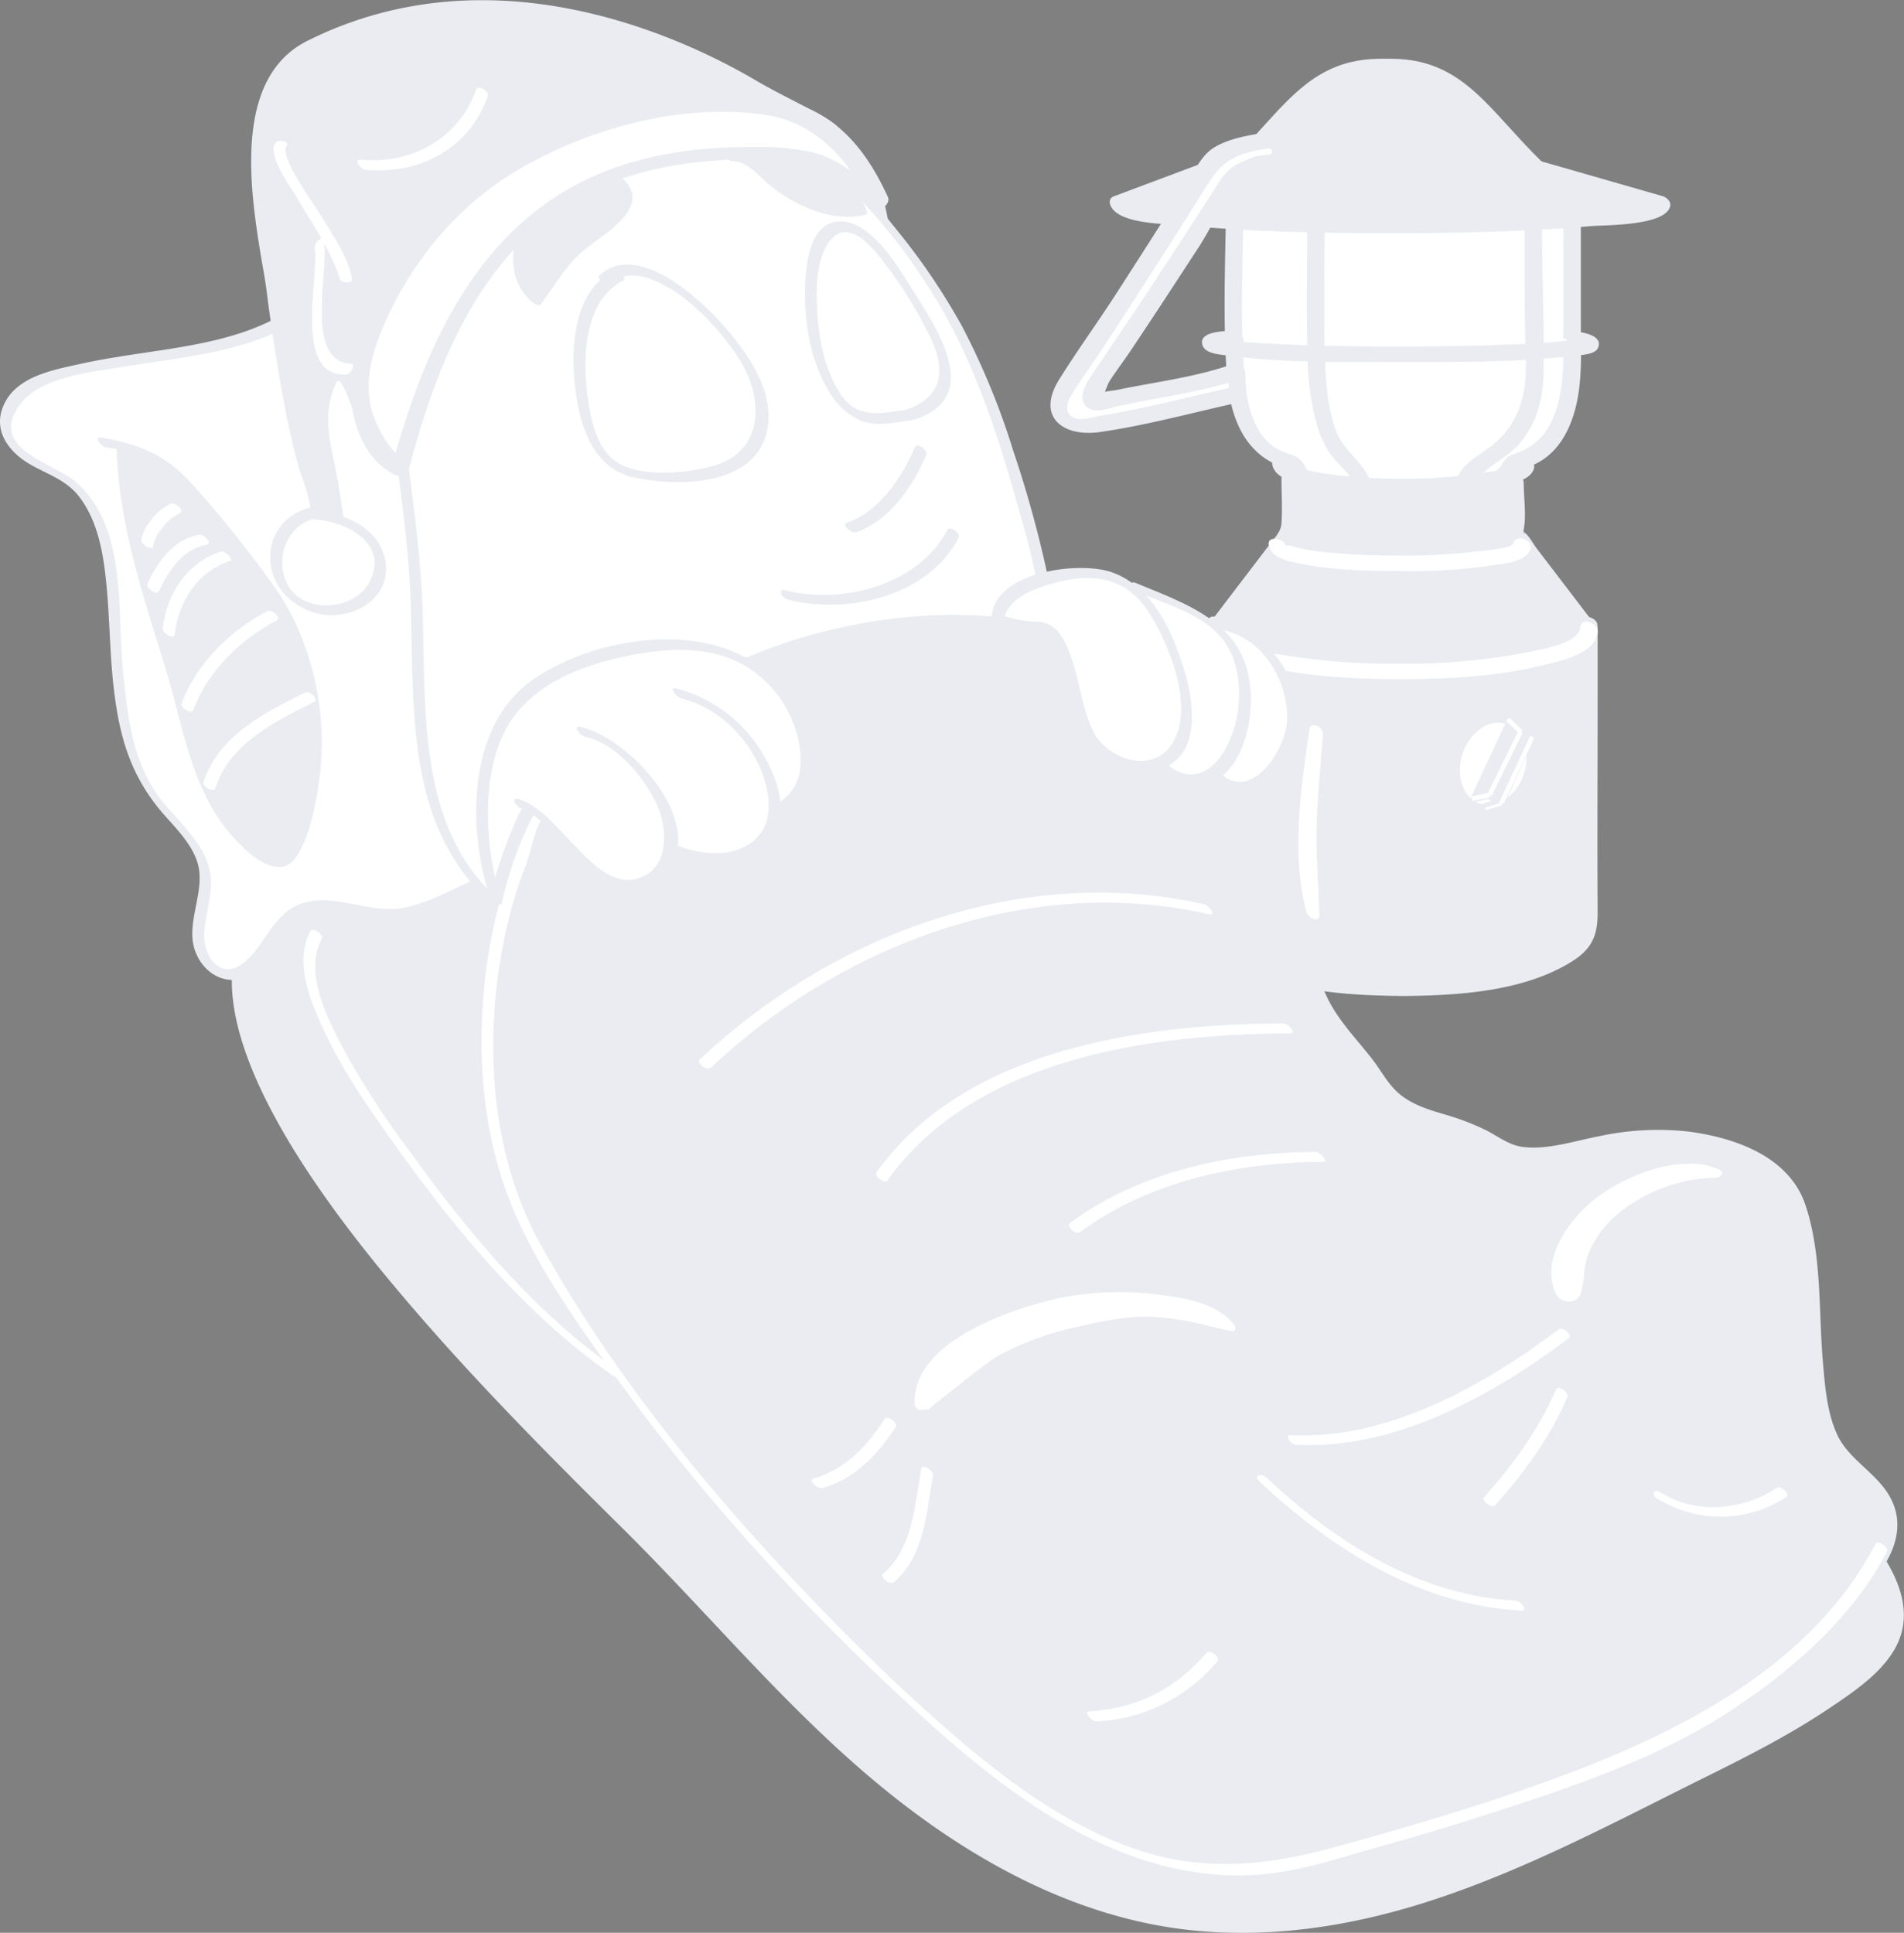 <svg id="Icons" xmlns="http://www.w3.org/2000/svg" viewBox="0 0 414.91 421.17"><rect x="0" y="0" width="414.91" height="421.17" fill="#808080" stroke="none"/><defs><style>.cls-1{fill:#fff;}.cls-2{fill:#eaecf2;}</style></defs><title>maintenance</title><path class="cls-1" d="M342.55,40.66V77.51c0,7.51-1.16,21.15-12.76,23.2l-1.36,2.39c0,2.07-10.13,3.75-22.62,3.75s-22.62-1.68-22.62-3.75l-1.31-2.39c-11.6-2-12.76-15.69-12.76-23.2V40.66"/><path class="cls-2" d="M340.65,40.13c0,12.28.1,24.57,0,36.85,0,5.28-.42,11-3,15.72a12.79,12.79,0,0,1-7.32,6.09c-2.25.82-2,.91-3.34,2.83-2.52,3.48-11.4,3.25-15.71,3.44-8.09.36-16.66.33-24.57-1.61-2.15-.53-1.48-.63-2.74-2.51s-2.65-1.71-4.82-2.7c-5.9-2.71-7.45-10.08-7.93-15.92C270.08,68.76,271,54.77,271,41.2c0-2-3.8-3.22-3.8-1.07,0,13.72-.85,27.77.14,41.46.42,5.73,1.8,12,5.91,16.23a15,15,0,0,0,6,3.85c2,.66.52-.95,1.73.91a14.54,14.54,0,0,0,1,1.89c3.35,3.83,12.08,3.58,16.57,3.85,8.8.52,18.76.78,27.34-1.63a7.41,7.41,0,0,0,4.22-2.32c.41-.52.46-1.37,1-1.87.73-.73,2.13-.78,3.36-1.35,5.2-2.44,7.87-7.76,9.07-13.13,1.31-5.86.95-12,.95-17.93V41.2c0-2-3.8-3.22-3.8-1.07Z"/><path class="cls-2" d="M281.15,104.65V116L265,137.22l.07-1.18v64l-.07,1.36c0,7.73,18.48,14,41.28,14H305c22.8,0,41.28-6.26,41.28-14l-.07-1.36V136l.07,1.18L330.13,116V104.65"/><path class="cls-2" d="M279.25,104.12c0,3.29.22,6.66,0,9.94-.12,1.82-1.46,3.12-3.11,5.28l-12.92,16.94,3.67,1.47.07-1.18-3.8-1.07v61c0,4.33-.2,7.82,3.4,11,10,8.8,27.52,9.45,40,9.54l-.5-3.36h-1.26l.5,3.36c12.15-.09,26.62-.88,37.24-7.52,4.62-2.89,5.65-6,5.61-10.92-.1-15.44,0-30.88,0-46.32v-15.7l-3.8-.64.07,1.18,3.43-.62L334.9,119.55c-.78-1-1.63-2.72-2.67-3.5a2.87,2.87,0,0,1-.54-.71c.94,1.55.12,1.15.34.09.63-3.12,0-7,0-10.24,0-2-3.8-3.22-3.8-1.07,0,3.48-.29,7.07,0,10.54.19,2.26,1.27,3.3,2.67,5.13l13.85,18.16c.92,1.21,3.56,1.4,3.43-.62l-.07-1.18c-.11-1.71-3.8-2.65-3.8-.64v57.11c0,2.77.8,7.66-.42,10.26-2.11,4.49-9.32,6.51-13.6,7.7a97.41,97.41,0,0,1-25.54,3.1c-2.61,0-1.67,3.36.5,3.36h1.26c2.61,0,1.67-3.34-.5-3.36a105.33,105.33,0,0,1-22-2.19c-4.94-1.1-10.8-2.51-14.73-5.91-3.07-2.65-2.29-6.64-2.29-10.35V136.57c0-1.92-3.66-3.31-3.8-1.07l-.07,1.18c-.12,1.87,2.5,3,3.67,1.47l13.4-17.57c1.27-1.66,2.58-2.87,2.89-4.87.53-3.33,0-7.16,0-10.54,0-2-3.8-3.22-3.8-1.07Z"/><path class="cls-2" d="M346.29,137.22c0,5-18.48,9.09-41.28,9.09s-41.28-4.07-41.28-9.09"/><path class="cls-1" d="M344.39,136.68c-.38,3.77-9.5,5-12.19,5.58a136.53,136.53,0,0,1-26.5,2.36,149.42,149.42,0,0,1-25.9-1.85c-2.65-.45-13.8-1.73-14.18-5.45-.2-2-4-2.57-3.8-.21.49,4.78,7.67,6.59,11.36,7.56,10.06,2.65,20.77,3.26,31.13,3.31,10.58.05,21.5-.47,31.83-3,3.65-.88,11.56-2.45,12-7.27.2-2-3.58-3.26-3.8-1.07Z"/><path class="cls-2" d="M331.62,119c0,2.07-11.91,3.75-26.61,3.75s-26.61-1.68-26.61-3.75"/><path class="cls-1" d="M329.72,118.46c-.28,1.1-7.78,1.7-8.59,1.79a142,142,0,0,1-16.37.82c-4.9,0-9.81-.17-14.69-.63a62,62,0,0,1-6.5-.87c-.82-.17-3.45-1.17-3.27-.47-.48-1.91-4.36-2.48-3.8-.21.69,2.77,4.2,3.38,6.58,3.88,6.92,1.45,14.2,1.62,21.23,1.66a127.9,127.9,0,0,0,21.44-1.31c2.26-.37,7.06-.74,7.77-3.59.48-1.94-3.26-3.23-3.8-1.07Z"/><path class="cls-2" d="M330.5,100.94c-.32,1.31-7.62,2.11-8.6,2.26a108.65,108.65,0,0,1-16.37,1.14,117.4,117.4,0,0,1-14.69-.87,53.72,53.72,0,0,1-6.5-1.14c-.81-.21-3.41-1.3-3.27-.74-.47-1.91-4.35-2.48-3.8-.21.68,2.76,4.21,3.54,6.58,4.14,6.86,1.74,14.19,2.12,21.23,2.17a101.85,101.85,0,0,0,21.44-1.75c2.3-.48,7.07-1.07,7.77-3.93.48-1.95-3.27-3.23-3.8-1.07Z"/><path class="cls-2" d="M326.68,34.18c0,.94-12.47-4.57-27.84-4.57S271,35.12,271,34.18L243.74,44.35c0,2.64,26.49,4.78,59.16,4.78s59.16-2.14,59.16-4.78Z"/><path class="cls-2" d="M324.91,33.24c1.25-1.75,1.17-.12,0-.93a10.84,10.84,0,0,0-2.38-.66c-2.32-.64-4.65-1.25-7-1.76a79.46,79.46,0,0,0-17.85-2,82.5,82.5,0,0,0-17.35,2.2c-2.19.5-4.36,1.11-6.53,1.7a6.73,6.73,0,0,0-1.8.49c-1.61,1.12-1.33-1.49.54,1.11a2.34,2.34,0,0,0-2.68-.78L242.59,42.83a1.3,1.3,0,0,0-.75,1.41c.95,4.71,12.51,4.52,15.8,4.84,14.77,1.44,29.7,1.7,44.53,1.72s29.75-.26,44.55-1.53c3-.26,16.35,0,17.24-4.39.2-1-.81-1.89-1.65-2.13L326.92,32.58c-2.51-.72-2.73,2.55-.49,3.19l35.38,10.17-1.65-2.13c0,.25-6,1.18-7.21,1.34-5.58.76-11.22,1.15-16.85,1.46-15.56.87-31.18,1-46.76.72-12.32-.23-24.76-.54-37-2.14-1.79-.23-3.57-.73-5.36-.92-.31,0-1.25-.55-1.51-.44s-.93,1.69-.49,2c.63.43,6.06-2.26,6.83-2.55l20.33-7.58-2.68-.78c1.63,2.28,5.67.25,7.63-.28a74.58,74.58,0,0,1,44-.06c1.72.47,6,2.55,7.38.55C329.64,33.45,326.13,31.53,324.91,33.24Z"/><path class="cls-2" d="M335.75,35.75C324.15,24.49,318.65,13.26,303,13.26H301c-15.69,0-21.19,11.22-32.79,22.48"/><path class="cls-2" d="M335.4,36.11c-2.68-2.6-5-5.16-7.25-7.64-7.44-8.21-13.32-14.7-25.19-14.7H301c-11.87,0-17.75,6.49-25.19,14.7-2.25,2.48-4.57,5-7.25,7.64l-.7-.72c2.65-2.58,5-5.13,7.2-7.59,7.61-8.4,13.62-15,25.93-15H303c12.31,0,18.32,6.63,25.93,15,2.24,2.47,4.55,5,7.2,7.59Z"/><path class="cls-1" d="M343,73.8c2.68.31,3.52.66,3.52,1,0,1.3-18.52,2.35-41.35,2.35s-41.35-1.05-41.35-2.35c0-.42,1.94-.82,5.34-1.16"/><path class="cls-2" d="M343.23,75.48l1.9.31-.18-2.14c-.09-.07-.61.22-.74.18a9.62,9.62,0,0,0-2.64.39c-3.35.41-6.74.58-10.12.74-9.49.45-19,.57-28.51.55-8.88,0-17.78-.17-26.65-.65-3-.16-6-.32-8.94-.71a10.74,10.74,0,0,0-2.42-.42c-.58.4,1.12,1.9,1.5,2.05s3.08-.42,3.42-.45c2.48-.28.55-3.52-1.45-3.3-1.63.18-7.38.13-6.34,3.24.62,1.85,3.9,2,5.41,2.19,12.47,1.68,25.38,1.42,37.92,1.41S330.61,79,343,77.52c1.31-.16,4.6-.17,5.25-1.75,1.19-2.9-4-3.44-5.53-3.65-2.58-.35-1.6,3.07.5,3.36Z"/><path class="cls-2" d="M284.87,48c0,10-.28,20,.08,29.93a56.81,56.81,0,0,0,2.17,15.15,21.46,21.46,0,0,0,2.74,5.78c1.6,2.32,4.39,4.22,5.33,6.89.68,1.93,4.38,1.73,3.55-.65-1.54-4.37-5.94-6.78-7.61-11.25-1.84-4.93-2.21-10.49-2.39-15.71-.34-9.67-.08-19.4-.08-29.07,0-2-3.8-3.22-3.8-1.07Z"/><path class="cls-2" d="M332.22,48c0,10.11-.07,20.2.28,30.29.24,7-1.17,13.32-6.58,18.15-3.06,2.73-7,3.95-8.47,8-.72,2,2.82,3.81,3.53,1.88,1.59-4.32,7.18-6.17,10.12-9.61,3.69-4.32,5.14-9.53,5.25-15.14.21-10.81-.33-21.73-.33-32.55,0-2-3.8-3.22-3.8-1.07Z"/><path class="cls-1" d="M318.22,164.13c-1.65,5.08.21,10.24,4.17,11.52a6,6,0,0,0,2.35.27,7.06,7.06,0,0,0,2.46-.68,10.74,10.74,0,0,0,5.34-6.47c1.65-5.08-.21-10.24-4.17-11.52S319.87,159,318.22,164.13Z"/><path class="cls-2" d="M324.24,176.45a6.48,6.48,0,0,1-2-.32c-4.21-1.37-6.22-6.82-4.49-12.15h0a11.65,11.65,0,0,1,4.4-6.08,7.24,7.24,0,0,1,6.37-1.11c4.21,1.37,6.22,6.82,4.49,12.15a11.18,11.18,0,0,1-5.6,6.77,7.56,7.56,0,0,1-2.63.72Zm-5.54-12.16c-1.56,4.81.16,9.7,3.85,10.89a5.62,5.62,0,0,0,2.16.25,6.58,6.58,0,0,0,2.28-.63,10.32,10.32,0,0,0,5.07-6.17c1.56-4.81-.16-9.7-3.85-10.89a6.26,6.26,0,0,0-5.5,1,10.65,10.65,0,0,0-4,5.56Z"/><polyline class="cls-2" points="320.97 174.36 324.37 173.57 332.35 157.88 328.95 157.23"/><polygon class="cls-2" points="321.08 174.85 320.86 173.87 324.03 173.14 331.6 158.25 328.86 157.72 329.04 156.74 333.1 157.51 324.71 174.01 321.08 174.85"/><line class="cls-1" x1="328.9" y1="156.93" x2="320.61" y2="174.78"/><rect class="cls-2" x="314.92" y="165.36" width="19.68" height="1" transform="translate(37.43 390.4) rotate(-65.06)"/><path class="cls-1" d="M275.37,30.73c-5.75.86-5.07,1.15-7.38,2s-2.88.58-5.75,5.18S236.05,79.28,232.6,83.59c-3.45,5.75-2.39,7.85,1.53,9.15,3.11,1,29.7-5.55,35.57-6.8l-.26-5c-4.19,1.57-26.42,5.75-29.3,6.54s-3.4,0-.26-5.23c3.14-3.92,24.33-36.62,26.94-40.81s3.14-3.92,5.23-4.71,1-1,6.28-1.83c0,0,2.88-1.83,1.18-3.27A5.4,5.4,0,0,0,275.37,30.73Z"/><path class="cls-2" d="M274.64,29.08c-3.35.53-7.47,1.33-10.38,3.27-2.56,1.71-4,5-5.67,7.61q-7.51,11.88-15.13,23.7c-4.11,6.38-8.61,12.57-12.63,19-5.14,8.21.84,12.63,8.82,11.49,10.38-1.48,20.54-4.33,30.77-6.55a1.4,1.4,0,0,0,1.18-1.54l-.26-5c-.07-1.42-1.93-2-3-1.62-7.95,2.78-16.74,3.82-25,5.54-1,.21-2.75.24-3.61.79-.19.12-.51.05-.7.17-.87.55.88,1,.67,1.19.8-.51,1.51-3.19,2.13-4.15,1.48-2.25,3.11-4.42,4.62-6.66,5-7.45,9.9-15,14.79-22.49,3.15-4.85,6.83-13.47,12.3-15.7,2.59-1.05,7.59-1,8.33-4.46.79-3.72-4.49-5-7.22-4.61-2.48.37-.56,3.6,1.45,3.3.93-.14,1.41.54.94,1.14-.28.37-2.67.32-3.37.55a33.26,33.26,0,0,0-3.48,1.44c-3,1.37-4.32,3.77-6,6.46q-6.42,10-13,20c-4.16,6.34-8.45,12.58-12.68,18.87-1.27,1.89-4,5.61-1.78,7.77,1.72,1.66,4.57.43,6.55,0,9-2,18.57-3.07,27.32-6.13l-3-1.62.26,5L269,84.3c-9.69,2.1-19.3,4.67-29.09,6.28-1.44.24-4,1.06-5.41.59-4.05-1.32-.85-5.42.48-7.42,2-3,4.11-6,6.11-9.07,5.94-9.06,11.77-18.2,17.58-27.34,1.74-2.74,3.44-5.52,5.22-8.24,3.06-4.71,6.84-5.86,12.23-6.71C278.57,32,276.65,28.76,274.64,29.08Z"/><path class="cls-1" d="M367.37,254.2c-11.21-.7-28,18.22-28.73,28.73"/><path d="M367.2,252.69c-7.24-.37-13.71,4.66-18.6,9.48-5.36,5.3-11.21,12.64-11.5,20.51-.06,1.49,2.77,2.76,3.08.88,1.89-11.29,15.07-27.51,27.37-27.86,1.89-.05,1.23-2.93-.36-3Z"/><path class="cls-1" d="M285.34,158.91c-1.84,12.69-4.05,27.31-.62,39.88.33,1.19,2.85,2.54,2.79.49-.18-6.6-.8-13.11-.59-19.73s.87-13.09,1.38-19.63c.11-1.46-2.7-2.84-3-1Z"/><path class="cls-2" d="M74.31,189c-73.76,20.4,52.58,132.62,73,154.59,28.25,31.39,60.42,65.92,102.8,74.55,38.45,7.85,74.55-8.63,108.29-25.9,15.69-7.85,38.45-18,50.22-29.82,13.34-13.34-3.14-29-13.34-40-33-33-91-27.47-130.26-47.87-21.19-10.2-36.1-35.31-51-52.58-19.62-20.4-43.16-32.17-66.7-47.08C127.67,162.33,79,158.4,71.17,189c1.57,0,.78-1.57,1.57-2.35"/><path class="cls-2" d="M73.26,188c-50.45,14.35-3.88,72.8,14.69,94.68,14.88,17.54,31.07,33.88,47.41,50.05,21,20.75,39.45,43.89,63.19,61.71,15.07,11.31,32,20.42,50.52,24.47,21.1,4.62,42.69,1.81,63-4.83,20.83-6.8,40.21-17.24,59.79-26.94,9.17-4.54,18.34-9.22,26.84-14.94,6.17-4.16,14.29-9.5,15.88-17.3,1.48-7.26-2.86-14.39-7.08-19.9a109.65,109.65,0,0,0-16.87-17.83c-13-10.75-29.08-16.85-45.21-21.17-17.9-4.8-36.27-7.57-54.13-12.49a139.61,139.61,0,0,1-25-9.2c-9-4.46-16.52-10.73-23.34-18.07-13.4-14.42-23.48-31.48-38.53-44.36C188,197.77,168.89,187.42,150.59,176a75.06,75.06,0,0,0-36-11.43c-12.24-.72-26.07,1-35.75,9.22a28.6,28.6,0,0,0-9,14.52c-.27,1,1.57,1.95,2.34,1.7,1.47-.47,1.08-1.2,1.74-2.49.52-1-2-2.68-2.43-1.76-.28.55-.93,2.06-1.4,2.21l2.34,1.7c7.59-27.59,46-26.35,67.22-17.75,7.19,2.91,13.62,7.66,20.22,11.65,9.25,5.59,18.54,11.12,27.45,17.24,9.09,6.25,18.06,13.12,25.56,21.26,5.94,6.45,11,13.74,16.46,20.62C239.72,255.85,250.84,268.44,266,276c14.23,7.08,29.78,10.83,45.23,14.18,16.78,3.64,33.81,6.69,50,12.59a96.24,96.24,0,0,1,42.43,30.16c5.63,6.83,11.9,16.38,6.5,25.15-4.62,7.49-14,12.66-21.42,17-16.75,9.78-34.68,18.3-52.29,26.4-19.39,8.92-39.94,16.33-61.43,17.46-21.06,1.11-41.41-4.66-59.57-15.13C186.54,387.11,166.2,361.29,143,338c-13.78-13.82-27.74-27.43-40.91-41.84C86.36,279,70.46,260.57,59.93,239.58c-7-13.87-12.58-33.29,2.65-43.89A42.49,42.49,0,0,1,75.35,190c1-.29-1.06-2.34-2.09-2Z"/><path class="cls-1" d="M73.52,60.31C58.61,79.15,38.21,75.22,17,80.72c-5.49.78-15.69,3.92-15.69,11.77,0,8.63,11,8.63,15.69,14.12,9.42,10.2,7.06,28.25,8.63,40,.78,7.06,1.57,14.91,4.71,22S42.13,181.16,44.49,189c1.57,6.28-4.71,17.26,1.57,22,9.42,6.28,12.56-9.42,19.62-12.56S79,200,86.86,199.21s15.69-6.28,22.76-8.63c19.62-7.06,33.74-14.12,39.24-35.31,6.28-27.47-13.34-69.06-32.17-88.67-11-12.56-18-10.2-32.17-7.85C79.8,59.53,69.6,58,72.74,61.1"/><path class="cls-2" d="M72.31,59.43C58.42,76.35,37.24,74.94,17.69,79.26c-6,1.33-14.18,2.7-16.93,9.12C-1.67,94,2.11,98.69,6.81,101.33c3.79,2.13,7.72,3.34,10.47,6.94,3.34,4.36,4.72,9.88,5.46,15.23,1.27,9.18,1,18.49,2.2,27.69,1.31,10.35,3.93,18.48,10.81,26.35,3,3.38,7,7.38,7.64,12.05.64,4.91-1.74,9.78-1.46,14.71s4.18,9.61,9.44,9.22c5.81-.43,8.56-7.88,12.05-11.53s8.2-3.89,13.08-3c5.23,1,9.83,1.92,15.09.52,4.66-1.24,8.92-3.52,13.27-5.53,4.6-2.13,9.44-3.65,14.12-5.58,15.07-6.22,27.22-16,31.16-32.48,4.16-17.42-1.84-36.84-8.84-52.71a142.91,142.91,0,0,0-15.86-27.49c-5-6.77-11.1-14.85-19.06-18.29-7.42-3.2-15.1-.8-22.7.2-2,.26-15.85-1.13-12,3.55.72.87,3.28,1.28,2-.22-.42-.51,7.51-.9,8.12-.91,3.65-.1,7.19-.94,10.79-1.48,9.14-1.37,15.58.26,22.12,7.14,11.79,12.4,20.63,27.58,26.76,43.5,5.86,15.23,10.31,33.53,4.77,49.49-5.24,15.08-17.65,23.08-31.9,28.65-3.89,1.52-7.84,2.83-11.64,4.59-4.89,2.26-9.78,5-15.15,5.95-7.75,1.34-16.41-4.34-23.73-.12-4.81,2.77-6.51,8.79-10.82,12.1-5,3.87-8.81-1.51-8.49-6.69.24-3.81,1.58-7.54,1.46-11.38-.21-6.69-6.14-11.88-10.13-16.63-6.83-8.13-8-18.48-9-28.69-1.43-13.35,1-30.81-9.79-41-4.94-4.65-19.23-7.24-13.15-16.71,4.29-6.68,15.66-7.61,22.71-8.8,18-3,35.64-3.61,48.09-18.77.68-.83-1.71-2.63-2.43-1.76Z"/><path class="cls-2" d="M22.52,96.41c4.32.78,10.2,1.57,13.73,4.71,7.45,6.28,12.95,15.69,19.62,23.15,11,12.16,15.69,34.53,11.38,50.22-.78,2.75-2.75,10.59-4.71,12.56-4.32,3.53-10.2-4.32-13.34-7.85-6.67-7.85-7.85-19.62-10.59-29-4.71-15.69-10.2-30.6-11.77-47.08,0-.39-.13-5.23-.13-5.62"/><path class="cls-2" d="M23,97.49a48.91,48.91,0,0,1,8.82,2c4.52,1.71,8,6,11,9.68,4.24,5.16,8.14,10.57,12.45,15.68,8.62,10.2,12.55,24.38,12.24,37.6a58.27,58.27,0,0,1-2.59,15c-.66,2.29-1.3,6-2.93,7.77-3.37,3.75-8.06-1.88-10.4-4.55-9-10.25-10.18-25.26-14.12-37.89-4.55-14.58-9.24-29.28-9.49-44.67,0-1.06-2.61-2.43-2.59-1.36.28,16.8,5.68,32.7,10.59,48.61,4.52,14.62,5.89,29.77,18.18,40.37,3,2.61,7.73,5.19,10.48.89,3-4.63,4.34-11.93,5-17.31,1.87-14.29-1.77-30.43-10.33-42.12A253,253,0,0,0,41.5,105.07c-5.74-6.2-11.32-8.28-19.51-9.74-1.66-.3.07,2,1.06,2.16Z"/><path class="cls-1" d="M34.58,128.89c2.1-4.46,5.23-9.29,10.46-10.2,1.39-.24-.63-2.34-1.62-2.17-5.6,1-9,5.78-11.26,10.61-.49,1,2,2.68,2.43,1.76Z"/><path class="cls-1" d="M33.4,118.93a7.55,7.55,0,0,1,1.71-3.55,10.41,10.41,0,0,1,4.18-3.61c1-.45-1.11-2.47-2.09-2a11.38,11.38,0,0,0-4.52,3.89,8.47,8.47,0,0,0-1.87,4c-.06,1.06,2.52,2.48,2.59,1.36Z"/><path class="cls-1" d="M38.07,138.24c.82-7.19,5-13.68,12-16,1-.34-1.07-2.38-2.09-2-7.31,2.43-11.68,9.28-12.53,16.72-.12,1,2.46,2.5,2.59,1.36Z"/><path class="cls-1" d="M42.17,154.61c3.06-8.38,10.39-15.37,18.18-19.45,1-.54-1.15-2.53-2.09-2-8.1,4.24-15.5,11.45-18.67,20.13-.34.94,2.16,2.54,2.59,1.36Z"/><path class="cls-1" d="M46.94,171.67c3.14-9.67,13.11-14.52,21.59-18.76,1-.52-1.14-2.52-2.09-2-8.81,4.41-18.83,9.42-22.08,19.45-.31,1,2.2,2.54,2.59,1.36Z"/><path class="cls-1" d="M67.64,202.87c-3.89,7.27.61,16.89,3.88,23.54,4,8.22,9.27,15.68,14.57,23.11,14.21,19.93,31.23,40.33,52.24,53.35,1.71,1.06,1.47-1,.26-1.71-19.94-12.37-36.09-31.93-49.67-50.76a183.32,183.32,0,0,1-13.57-20.86c-3.57-6.7-9.33-17.32-5.27-24.9.54-1-1.94-2.68-2.43-1.76Z"/><path class="cls-1" d="M84.51,65.28c0,16.74,3.14,34,5.23,50.75,2.62,21.45-1,49.44,8.89,68.79,17.26,31.39,62.25,26.42,91.55,12.82,14.12-6.8,30.34-16.22,36.62-31.91,4.19-9.94,2.62-22,1.57-32.44-1-9.94-3.14-14.12-5.75-24.59a184.27,184.27,0,0,0-11.51-32.43c-4.94-11.68-19.77-31.7-28-37.93-10.92-8.27-35.63-13.27-50-18-.52,0-28,7.32-28.51,7.32"/><path class="cls-2" d="M83.22,64.6c.15,22.66,5.61,44.81,6.31,67.43.56,17.8-.59,38.41,8.88,54.29,15.71,26.34,50.86,26.08,76.86,18.36,15.37-4.56,31.44-12.22,42.91-23.63,6.58-6.55,11.16-14.76,12.3-24,1.16-9.53.07-20.09-1.73-29.48a248.24,248.24,0,0,0-7.95-29.34,160.44,160.44,0,0,0-11.23-27.27,142,142,0,0,0-14.06-20.75c-4-5-8.29-10.14-13.67-13.68-7.23-4.75-15.84-7.42-24-9.91-5-1.53-10.13-2.92-15.21-4.37-3-.87-7.09-3-10.25-3-1.5,0-3.35.82-4.79,1.19l-9.47,2.47c-4.67,1.22-9.48,3-14.26,3.66-1.38.2.63,2.32,1.62,2.17,8.43-1.24,16.88-4.38,25.14-6.5a13.46,13.46,0,0,1,3.3-.82c2.94.11,6.91,2.19,9.79,3,7.86,2.23,15.78,4.35,23.49,7.09,6.82,2.42,13.49,5.25,18.73,10.36A120,120,0,0,1,200.64,60c11.11,16.2,16.81,34.52,22,53.28a136.31,136.31,0,0,1,4.83,23.56c1,9.84,1.68,20.11-2.48,29.37-6.91,15.38-23.18,24.86-38,31.37-24.4,10.7-62.67,17.39-82.41-5.69-13.34-15.6-11.86-39.3-12.47-58.51C91.41,110.77,86,88.62,85.8,66c0-1.06-2.6-2.43-2.59-1.36Z"/><path class="cls-2" d="M186.52,116c7.38-2.55,12.38-10,15.34-16.88.46-1.06-2-2.67-2.43-1.76-2.91,6.75-7.76,14.09-15,16.6-1,.35,1.08,2.39,2.09,2Z"/><path class="cls-2" d="M118.06,63.45c3.14-4.32,1.77-3.53,5.3-7.45S141,44.62,135.52,39.91c-11-9.81-31,16.48-18.83,25.5Z"/><path class="cls-2" d="M119.27,64.33c2.67-3.78,4.72-7.25,8.44-10.17,3-2.38,6.9-4.71,9.09-8,3.47-5.19-2.48-9.49-7.51-9.51-12.73-.05-24,20.5-13.07,29.38.34.28,1.32.75,1.68.24l1.37-2c.63-.9-1.8-2.66-2.43-1.76l-1.37,2,1.68.24c-9.22-7.49,3.37-24.94,12.61-25.87,3.64-.37,7,1.92,4.62,5.52-1.74,2.59-4.59,4.5-7,6.38-4.53,3.48-7.25,7.16-10.51,11.77C116.21,63.47,118.64,65.23,119.27,64.33Z"/><path class="cls-2" d="M181.82,37.36c2,.39,5.1,6.47,5.89,8.44-5.49,1.57-12.95-1.18-17.66-4.71-2.75-1.57-7.06-7.45-11-7.06,7.85-1.7,3.4-5.23,13.21-2.62"/><path class="cls-2" d="M182,38.36c1.36.58,2.88,3.71,3.39,4.94.64,1.56.72,1,.17,1.7-1,1.23-6.76-.48-7.94-.87a25.87,25.87,0,0,1-6.57-3.28c-4-2.7-7.34-7.7-12.55-7.9l1.34,2.16a17.47,17.47,0,0,0,5.28-2.33c2.54-1.58,4.29-1.13,7.33-.37,1.9.48.73-1.71-.42-2-2.19-.55-5-1.59-7.26-.79s-3.86,2.64-6.55,3.32c-1.42.36.59,2.14,1.34,2.16,3.55.13,5.83,3.39,8.35,5.41a34.15,34.15,0,0,0,6.3,4c4.44,2.18,9.38,3.42,14.28,2.33.5-.11.56-.49.38-.92-1.5-3.5-3.58-8-7.28-9.6-1.79-.77-.62,1.56.42,2Z"/><path class="cls-2" d="M171.56,130.63c13.09,3.39,30.73-.65,37.36-13.46.53-1-2-2.68-2.43-1.76-6.24,12-22.89,16.45-35.35,13.22-1.9-.49-.72,1.71.42,2Z"/><path class="cls-1" d="M134.73,60.05c-10.2,4.71-9.42,23.8-6.54,32.44,2.09,6.28,4.45,9.94,11,10.72,5.49.52,10.2.78,15.69-.26,13.86-2.88,13.34-15.69,7.06-25.11-5-7.59-17.79-22-28.51-18a3.33,3.33,0,0,0-1.57,1"/><path class="cls-2" d="M133.69,59c-8.58,4.46-9.26,16.2-8.43,24.69C126.06,91.95,128.9,102,138,104c9,2,25.07,2.12,28.71-8.57,3-8.85-3.36-18-8.88-24.31C152.78,65.29,139,52.37,130.64,60c-.74.66,1.56,2.54,2.43,1.76,5.15-4.66,13.72,1.16,17.72,4.61a54.55,54.55,0,0,1,10.14,11.62c5.52,8.54,5.84,20.38-5.64,23.58-5.92,1.65-16.84,2.66-21.78-1.54-3.69-3.14-4.86-9.09-5.48-13.73-1.11-8.34-.8-20.72,7.77-25.18,1-.54-1.15-2.53-2.09-2Z"/><path class="cls-1" d="M198.29,90.39c14.68-4.3,5.58-17.33,0-26.44-27.33-45.54-27.7,30.36-6.51,27.22Z"/><path class="cls-2" d="M199.34,91.42c15.14-5,4.78-19.84-.72-28.66-3-4.75-9.57-16-16.86-14.36-5.62,1.25-6.22,10.07-6.32,14.54-.16,7.51,1.19,15.8,5.17,22.29a15.12,15.12,0,0,0,7,6.45c3.61,1.42,7.78.26,11.48-.18,1.38-.17-.63-2.29-1.62-2.17-5.87.7-10.66,2.07-14.36-3.55-3.35-5.09-4.63-11.7-5-17.68-.31-4.8-.39-11.58,2.74-15.61,4.28-5.5,10.06,2.31,12.56,5.74a91.3,91.3,0,0,1,9.66,16c3.15,7.08,1.94,12.56-5.82,15.12C196.23,89.71,198.32,91.75,199.34,91.42Z"/><path class="cls-2" d="M258.72,143.76c-4.18,0-6.8-1.57-10.46-3.14-11-3.14-23.28-1.31-34.27-3.4-23-3.66-40.28,1.7-61.21,12.16-12,5.75-25.37,6.93-32.17,19-5.23,10.46-3.79,23.67-9,33.61-10.46,20.93-2,38.58,3.27,59,3.14,12,11,22,16.74,33a139.72,139.72,0,0,0,27.2,35.57c11.51,10.46,20.93,21.45,30.34,33.48C198,374.46,209,381.26,220,390.16c9.42,7.32,25.93,15.63,38.19,16.74,11.51,1,8.89,1,19.36-.52C301,402.86,322,391.2,344,383.88a164.67,164.67,0,0,0,33.48-16.22c9.42-6.28,24.06-16.74,30.87-26.16,8.89-13.08.52-18-6.8-25.37-10.46-11-1.6-54-14.91-62-27.47-16.48-47.68,2.48-59.19-4.85-11.51-7.85-20.59-3.78-27.91-16.34-1.22-2-9.15-11.09-10.2-13.08-9.31-17.67-5.6-27.54-11.25-46.82-3.14-10.46-14.65-24.59-25.11-27.73"/><path class="cls-2" d="M258.19,142.68c-4.44-.24-7.92-2.58-12.12-3.57a72.75,72.75,0,0,0-13.73-1.59c-9.31-.39-18.42-1.79-27.69-2.36-16.93-1-32.84,3.66-48,10.83-7.33,3.46-14.89,6-22.31,9.23-6.57,2.84-12.54,7-15.6,13.7-3.39,7.4-3.54,15.81-5.37,23.63-2.07,8.87-7.1,16.25-7.87,25.55-.68,8.23.9,16.39,3,24.31,2.19,8.21,4.11,16.87,7.31,24.75,3.4,8.35,8.6,15.77,13,23.61a182.57,182.57,0,0,0,13.52,21.56c11.25,14.85,25.93,26.57,37.86,40.87,5.78,6.93,11,14.25,17.71,20.34,6.41,5.82,13.5,10.82,20.29,16.17,11.46,9,25.88,16.66,40.56,18.28,13.86,1.52,27.21-1.29,40.42-5.61,8.92-2.91,17.59-6.52,26.29-10,8.5-3.44,17.21-6.29,25.73-9.66a169.71,169.71,0,0,0,43.77-25.88c8.3-6.69,23.95-19,16.59-31.17-3-4.92-8.69-7.73-11.14-12.93-2.25-4.78-2.7-10.48-3.15-15.67-1-11.34-.18-23.57-3.83-34.49-3.52-10.53-15.25-14.66-25.47-16a60.54,60.54,0,0,0-19.43,1c-5.27,1-10.95,2.94-16.37,2.39-3.29-.33-5.6-2.32-8.46-3.75A54.38,54.38,0,0,0,315,242.9c-3.37-1-6.81-2-9.64-4.2s-4.26-5.25-6.35-7.93c-3.52-4.53-7.61-8.6-10-13.85-3.35-7.24-4.79-14.79-5.76-22.65-1.82-14.86-4.7-28-15.16-39.31-4.26-4.59-9.3-8.61-15.29-10.63-1.86-.62-.68,1.63.42,2,16.17,5.43,24,23.43,26.39,38.9,1.88,12.13,2.25,25.4,9.49,35.89,2.74,4,6.25,7.38,9,11.33,3,4.32,5.81,7.9,10.74,10.17,6,2.77,12.27,4,18.14,7.32a16.78,16.78,0,0,0,9.93,2.13c5.25-.36,10.38-1.92,15.55-2.8,7.31-1.24,14.79-1.47,22,.5,7,1.92,13.88,4.67,16.39,11.89,1.6,4.62,2.1,9.65,2.52,14.49.92,10.68.29,22,3.28,32.41a19.61,19.61,0,0,0,5,8.86c5,5,11.1,9.61,8.45,17.49-2.59,7.71-10,13.85-16.08,18.84a189,189,0,0,1-17.63,12.89c-14.36,9.26-30,14.54-45.76,20.71-16.82,6.58-33.39,14.34-51.3,17.5-13.43,2.37-25.81,1.64-38.6-3.71a93.64,93.64,0,0,1-21.67-12.73c-7-5.51-14.41-10.67-20.92-16.81-6.84-6.44-12.21-14.25-18.29-21.37a238.86,238.86,0,0,0-16.93-18,169.5,169.5,0,0,1-18.12-19.49c-5.42-7.06-9.71-14.68-14.09-22.39-4.16-7.32-9-14.32-12.24-22.1s-5.25-16.72-7.45-25-3.86-16.86-2.82-25.46,5.77-15.64,7.7-23.92c1.89-8.1,1.86-17.2,5.88-24.67,3.6-6.69,10.37-10.36,17.18-13s13.74-5.39,20.52-8.55a116,116,0,0,1,24.67-8.72A80.83,80.83,0,0,1,210,137.69c8.41.94,16.63,1.61,25.09,2.05,5.23.27,10.3.8,15.22,2.71,3,1.18,5.6,2.2,8.89,2.37,1.72.09,0-2.1-1.06-2.16Z"/><path class="cls-2" d="M193.06,48c-1.63-8.7-3.6-13-11.05-20.27-2.3-2.24-10.79-5.89-17.46-9.81C139.25,3.06,101.86-8,67.25,9.31,48.41,18.72,57,50.9,58.61,63.45s4.71,32.17,7.85,40.81.78,11,4.71,13.34c4.71,3.14,3.92-1.57,2.35-11s-4.32-15.69-.39-23.93c3.53-2,3.53,12.56,13.73,19.62C94.71,78,96.28,69.73,112,53.25s33.15-19.36,51.27-19.36C188.09,33.89,193.06,48,193.06,48Z"/><path class="cls-2" d="M73.45,119.06a5.19,5.19,0,0,1-2.56-1c-2.44-1.46-2.65-3-3-5.6a34.8,34.8,0,0,0-1.9-8c-3.32-9.13-6.51-30-7.87-40.91-.22-1.72-.56-3.79-1-6.19-2.5-15-6.7-40.18,9.86-48.46,40.53-20.26,81.89-.7,97.78,8.65,2.69,1.58,5.76,3.16,8.46,4.55,4.12,2.12,7.68,4,9.1,5.33,7.62,7.42,9.56,11.83,11.19,20.54l-1,.26c0-.14-5.19-13.79-29.35-13.79-16.94,0-34.84,2.33-50.91,19.2-14.18,14.89-16.76,23-23,42.56-.63,2-1.29,4.07-2,6.29l-.21.64-.55-.38c-5.92-4.1-8.5-10.72-10.21-15.1-.9-2.31-1.68-4.3-2.45-4.58a.54.54,0,0,0-.41,0c-3,6.33-1.89,11.49-.54,18,.36,1.73.73,3.52,1,5.46,1.21,7.26,1.88,11.26.28,12.3A1.53,1.53,0,0,1,73.45,119.06ZM105.09,1A83.18,83.18,0,0,0,67.47,9.75c-15.9,8-11.79,32.65-9.33,47.41.4,2.41.75,4.49,1,6.23,1.36,10.86,4.53,31.65,7.82,40.7a35.68,35.68,0,0,1,2,8.2c.34,2.51.49,3.66,2.54,4.89,1.54,1,2.12,1,2.32.82,1-.68.23-5.6-.72-11.29-.32-1.92-.69-3.7-1-5.42-1.4-6.76-2.5-12.11.69-18.81l.07-.14.14-.08a1.62,1.62,0,0,1,1.37-.15c1.2.43,1.93,2.31,3,5.16,1.7,4.37,4,10.31,9.3,14.25q1-3,1.8-5.64C94.68,76.13,97.28,68,111.61,52.91c16.33-17.15,34.47-19.51,51.63-19.51,17.91,0,25.7,7.4,28.68,11.61-1.53-6.54-3.8-10.61-10.26-16.9-1.31-1.28-4.81-3.08-8.86-5.16-2.71-1.4-5.79-3-8.51-4.58C153.54,12,131,1,105.09,1Z"/><path class="cls-1" d="M72,111.32c-14.12-.78-16.48,19.23-2,21.58,7.06.78,14.12-3.53,12.56-11.77-1.57-6.28-9.42-9-15.3-9"/><path class="cls-2" d="M71.14,110.23c-6.57-.15-12.17,4.25-12.26,11.11-.08,6.1,4.57,11,10.34,12.36,7.58,1.77,16.65-3.44,14.62-12.14-1.74-7.44-10.69-10.38-17.4-10.55-1.3,0,.64,2.15,1.62,2.17,7.05.18,16.91,5.18,12.45,13.65-2.8,5.33-11.21,6.72-15.82,3-3.48-2.79-4-8-2.14-11.89s5.92-5.67,10.21-5.58c1.3,0-.64-2.15-1.62-2.17Z"/><path class="cls-1" d="M191.62,43.83c-3.4-2.35-8-7.59-15.3-9.42-6.28-1.57-27.47-2.09-42.64,3.66-28,10.63-39.37,37.14-46.43,63.82C85.95,101.38,74,91.83,79.8,75.62S98,40.64,121.13,31c12.56-5.23,24-8.37,35.57-8.37,12,0,15.13.92,21.45,4.19C185.74,30.76,191.62,43.83,191.62,43.83Z"/><path class="cls-2" d="M192.79,42.87c-5-3.71-9.26-8-15.53-9.63a52.34,52.34,0,0,0-12.46-1.19c-13.42-.17-27.23,1.81-39.19,8.17C102.33,52.61,91.8,77.85,85.29,102.06l3.2-1.7c-3.18-1.58-5.6-5.91-6.83-9-2.8-7.11-.76-14.23,2.18-20.92,6.22-14.14,16.55-26.38,30.05-34,15.45-8.77,35-14,52.77-11.43,11.19,1.61,18.57,10,23.09,19.89.86,1.88,4.6-.07,3.72-2-3.95-8.64-9.43-16.26-18.56-19.77-12-4.6-27.28-2.37-39.23,1C109,31.67,85.18,49.68,77.29,77.33c-2.43,8.54-.2,21.7,8.73,26.12,1.26.62,2.87-.47,3.2-1.7,6-22.44,15.29-46.18,36.46-58.35,11.11-6.39,24-8.49,36.64-8.69,4.5-.07,9.3-.08,13.69,1.08,5.76,1.54,9.78,5.62,14.45,9C191.62,45.64,194.08,43.82,192.79,42.87Z"/><path class="cls-2" d="M409.91,337.32c-7.51,15-26.49,30.88-41.5,39.07-25.93,13-56.64,21.84-84.61,29.34-34.8,8.87-64.14-15-88-37.53-29.34-27.29-60.82-63.79-79.93-98.59-12.28-22.52-12.19-54.95-3.32-80.19,2.73-5.46,2-8.19,4.09-11.6"/><path class="cls-1" d="M408.69,336.44c-13.72,26.44-42.49,41-69.14,50.84-15.76,5.84-31.9,10.62-48.1,15.07-15,4.13-28.91,5.77-44,.59-14.5-5-27.18-14.2-38.72-24.08-11.28-9.66-22-20.1-32.25-30.83-22.21-23.21-43-48.65-58.66-76.81-8.11-14.6-10.9-31.42-10.23-48A117.3,117.3,0,0,1,111,199.68a94,94,0,0,1,3.58-11.14c1.24-3.23,1.66-6.78,3.29-9.84.54-1-1.94-2.68-2.43-1.76a28.69,28.69,0,0,0-2.14,6.34c-1,3.58-2.61,7-3.67,10.55a115.6,115.6,0,0,0-4.29,23.24c-1.17,14.37.1,29.23,5.08,42.83,5.26,14.37,14.8,27.66,23.66,40a441.69,441.69,0,0,0,31.84,39.15c11,12.16,22.68,23.75,34.81,34.8,10.87,9.89,22.43,19.34,35.56,26.07,12.42,6.37,26.29,10,40.3,8.37,7.73-.9,15.28-3.42,22.76-5.52,8.42-2.36,16.82-4.84,25.14-7.53,17.8-5.75,36.6-12,52.35-22.27,13.44-8.8,26.82-20.35,34.32-34.79.53-1-2-2.68-2.43-1.76Z"/><path class="cls-2" d="M162.54,144.48c15.21-8.77,39.93-12.38,58.72-9.55,3.13.47,6.1,3.41,8.83,4.09"/><path class="cls-1" d="M79.61,37c11.81,1.08,22.7-4.58,26.7-16.09.33-1-2.18-2.54-2.59-1.36C100,30.27,89.65,35.82,78.56,34.81c-1.7-.16,0,2.06,1.06,2.16Z"/><path class="cls-1" d="M239,375.12a36.61,36.61,0,0,0,26.33-13.17c.69-.8-1.68-2.62-2.43-1.76-6.94,8-15,12-25.53,12.76-1.36.1.63,2.25,1.62,2.17Z"/><path class="cls-1" d="M361.12,326.53a26.11,26.11,0,0,0,28.13-.3c1-.68-1.23-2.62-2.09-2-7.16,4.82-17.63,5.86-25.1,1.06-1.5-1-2.48.3-.93,1.29Z"/><path class="cls-1" d="M271.12,287.45c-3.78-5.37-11.26-7-17.38-7.76a69.82,69.82,0,0,0-23.59.68c-11.95,2.57-34.29,10.44-33.37,25.93a4.32,4.32,0,0,0,2.41,3.21c1,.51,3.79-.13,4.11.11-.15-.11,13.06-10.73,15.05-11.85a59.38,59.38,0,0,1,15.58-6c5.28-1.25,10.92-2.55,16.35-2.47,6.22.09,11.86,2,17.87,3.14,2.78.52,4.46-2.91,3-5Z"/><path class="cls-2" d="M200.45,312.21a5.07,5.07,0,0,1-2.41-.49,6.81,6.81,0,0,1-3.75-5.27c-.9-15.22,17.66-24.72,35.34-28.52a71.72,71.72,0,0,1,24.43-.72c6.61.84,14.75,2.6,19.11,8.8a5.88,5.88,0,0,1,.06,6.51,5.3,5.3,0,0,1-5.52,2.42c-1.91-.36-3.79-.8-5.61-1.22a55.46,55.46,0,0,0-11.84-1.88c-5.28-.08-11.07,1.3-15.74,2.41a57.13,57.13,0,0,0-14.93,5.7c-1.65.93-13.38,10.31-14.45,11.36a2.45,2.45,0,0,0,.66-1.86l-2.49.17-1.49,2a2.12,2.12,0,0,0,1.12.43,6.85,6.85,0,0,0-.75.05C201.57,312.17,201,312.21,200.45,312.21Zm-.25-5a12.72,12.72,0,0,0,1.57-.07l.57,0c1.08-1,3-2.44,6.2-5,2.64-2.09,7.26-5.72,8.59-6.47a62.18,62.18,0,0,1,16.23-6.21c4.94-1.17,11.08-2.62,17-2.54a60.12,60.12,0,0,1,12.9,2c1.77.41,3.59.83,5.4,1.17.11,0,.23,0,.4-.21a.9.9,0,0,0,.06-.92c-3.24-4.6-10.07-6-15.66-6.72a66.74,66.74,0,0,0-22.75.65c-3.31.71-32.34,7.43-31.4,23.34A2,2,0,0,0,200.2,307.21Zm-.1,0Z"/><path class="cls-1" d="M282.42,314.83c21.41,1.14,42.79-10.69,59.37-23.18,1-.75-1.28-2.65-2.09-2-16.22,12.22-37.37,24.18-58.34,23.06-1.72-.09,0,2.1,1.06,2.16Z"/><path class="cls-1" d="M274.42,322.8c15.68,14.69,35,27,57,28.16,1.72.09,0-2.1-1.06-2.16C309.33,347.72,291,336.09,276,322c-1.05-1-3-.61-1.55.77Z"/><path class="cls-1" d="M339.12,302.7c-3.81,8.83-9.36,16.37-15.69,23.54-.7.79,1.67,2.62,2.43,1.76,6.33-7.18,11.89-14.71,15.69-23.54.46-1.06-2-2.67-2.43-1.76Z"/><path class="cls-1" d="M200.73,320.08c-1.38,7.9-1.81,17.33-8.33,22.92-.74.64,1.54,2.52,2.43,1.76,6.62-5.68,7.09-15.31,8.49-23.32.18-1-2.38-2.53-2.59-1.36Z"/><path class="cls-1" d="M154.89,232.66c28.62-26.91,69.5-42.34,108.61-33.43,1.62.37-.09-1.94-1.06-2.16-39.63-9-81,6.57-110,33.83-.73.69,1.58,2.56,2.43,1.76Z"/><path class="cls-1" d="M193.43,257.18c19-26.66,57.51-31.93,87.88-32,1.32,0-.63-2.18-1.62-2.17-30.63.1-69.47,5.54-88.68,32.43-.64.9,1.79,2.66,2.43,1.76Z"/><path class="cls-1" d="M235.3,268.53c15.15-11.21,34.46-15.23,53-15.35,1.32,0-.63-2.18-1.62-2.17-18.67.12-38.23,4.19-53.48,15.48-1,.74,1.27,2.65,2.09,2Z"/><path class="cls-1" d="M375.62,252.48c-8.66-3.75-20.17.35-27.56,5.29s-15.54,15.47-11.38,24.93c2.11,4.82,9.37,4.46,10.41-1-.44,2.29-.16.62.16-.73a23,23,0,0,0,.42-2.81,15.36,15.36,0,0,1,.8-4.1,19.93,19.93,0,0,1,6.77-8.54A32.45,32.45,0,0,1,374.16,259c3.71-.13,5.17-4.95,1.46-6.55Z"/><path class="cls-2" d="M341.84,288.58a8.11,8.11,0,0,1-7.46-4.87c-4.93-11.24,4.65-22.91,12.29-28s20.23-9.71,29.95-5.51a5.68,5.68,0,0,1,3.56,6.37,6.16,6.16,0,0,1-5.93,5,29.79,29.79,0,0,0-17.48,6,17.37,17.37,0,0,0-6,7.44,12.47,12.47,0,0,0-.63,3.28l0,.21a25.36,25.36,0,0,1-.48,3.11l-.14.63h0c-.06.33-.12.63-.19.92l0,.11h0a3.07,3.07,0,0,1-.64,1.36,7.62,7.62,0,0,1-5.91,3.92A8.43,8.43,0,0,1,341.84,288.58Zm26.27-35c-6.3,0-13.38,2.79-18.66,6.31-6,4-14.15,13.48-10.48,21.85a3.12,3.12,0,0,0,3.25,1.86,2.65,2.65,0,0,0,2.32-1.91c.07-.36.17-.75.27-1.2a21.07,21.07,0,0,0,.37-2.51l0-.21a16.9,16.9,0,0,1,.93-4.51,22.25,22.25,0,0,1,7.59-9.64,34.68,34.68,0,0,1,20.35-7,1.18,1.18,0,0,0,1.19-.9c0-.16.1-.54-.63-.86h0A16.37,16.37,0,0,0,368.1,253.54Z"/><path class="cls-1" d="M192.76,309.25c-4,6-8.45,10.91-15.61,13-1,.29,1.06,2.34,2.09,2,7.29-2.14,11.83-7.15,15.95-13.28.62-.92-1.82-2.67-2.43-1.76Z"/><path class="cls-1" d="M68.6,53.84c1,6.47-4.89,28.47,6.94,27.78.82,0,2-2.32,1-2.36C66.17,78.84,71.73,59,70.6,52.39c-.23-1.31-2.14.51-2,1.45Z"/><path class="cls-1" d="M60.2,30.95c-2.34,2.41,3,9.55,4.17,11.58,3.4,5.86,7.64,11.71,9.69,18.22.29.91,2.83,1.16,2.63,0-.86-5.24-4.79-10.39-7.44-14.84-1.15-1.93-8.61-12-6.73-14.21.67-.78-1.71-1.34-2.32-.72Z"/><path class="cls-1" d="M108.05,196.07c-3.64-10.58-3.66-30.34,1.57-39.24,6.8-10.46,19.88-14.12,30.87-15.69,10.46-1.57,20.4,0,28.25,7.85,5.75,6.28,11.51,22,2.09,27.2-9.94,5.75-33-3.92-43.42-4.45-11.73-.9-13,5.55-16,14.22-.49,1.39-1.3,2.29-1.92,3.81Z"/><path class="cls-2" d="M109.33,196.51c-4-12.2-5.19-32,4.09-42.15,5.52-6.06,13.52-9.22,21.36-11,8.77-2,18.66-3.07,26.9,1.34a24.88,24.88,0,0,1,12.74,19.52c.75,7.76-4.16,12.27-11.63,12.63-13.16.65-25.39-6.49-38.44-6.31-6.4.09-10,3.32-12.27,9.09a104.39,104.39,0,0,0-5.32,15.71c-.23,1,2.32,2.54,2.59,1.36a80.87,80.87,0,0,1,6-17.34c3.75-7.73,11.54-7.16,18.92-5.64,7.78,1.61,15.4,4,23.31,5,5.48.65,12.42,1,16.61-3.31s3.12-11.62,1.2-16.85a27.92,27.92,0,0,0-12.79-15.2c-13.4-7.45-33.94-3.78-46.22,4.57-14.6,9.93-14.58,32.38-9.62,47.68C107.07,196.56,109.74,197.77,109.33,196.51Z"/><path class="cls-1" d="M147.81,151.08c10.46,2.09,20.4,13.6,20.93,24.06,1,15.17-19.36,13.6-27.73,6.28"/><path class="cls-2" d="M148.34,152.16c7.63,1.81,14,7.85,17.19,14.94,2,4.52,3.34,11-.3,15.13-5.77,6.51-18,3.32-23.76-1.45-1.4-1.16-2.32.14-.93,1.29,6.81,5.63,23.51,10.18,28.49-.19,2.82-5.86-.1-13.5-3.37-18.51A30.78,30.78,0,0,0,147.28,150c-1.62-.38.1,1.93,1.06,2.16Z"/><path class="cls-1" d="M126.88,159.45c9.42,1.57,25.11,20.4,17.26,29.82-10.46,12.56-23-12-30.87-14.12"/><path class="cls-2" d="M127.41,160.53c6.88,1.46,12.88,8.71,15.72,14.77,2.6,5.56,2.75,15-5.17,16.34-5.78,1-11.17-5.87-14.74-9.5-2.93-3-6-6.65-10.15-8-1.86-.61-.68,1.64.42,2,8.74,2.87,21.07,27.6,31.87,14,8.82-11.11-8.33-29.52-19-31.78-1.64-.35.09,2,1.06,2.16Z"/><path class="cls-1" d="M263.43,135.91c11,0,17.26,10.46,18.31,19.88,1,9.94-11,23-18.31,11"/><path class="cls-2" d="M264,137c9.86.41,16.44,9.93,16.51,19.37,0,7.42-9.19,20.44-16,10.31-.65-1-3.13-1.4-2,.22,2.5,3.71,6.39,6.88,11.12,5.41,5.29-1.64,8.86-7.78,9.46-13,1.34-11.68-8.33-24-20.09-24.46-1.72-.07,0,2.11,1.06,2.16Z"/><path class="cls-1" d="M247.73,128.06c12.56,5.23,23.54,7.32,23.54,24.06,0,12-9.42,26.16-19.88,12.56"/><path class="cls-2" d="M247.94,129.06c8.62,3.54,19,6.09,21.42,16.39a25.85,25.85,0,0,1-1.56,16.26c-3.26,7.17-9.39,10.1-15.39,2.86-.72-.87-3.27-1.28-2,.22,3.4,4.11,8.66,8.59,14.21,5.49,6.24-3.48,8.23-12.61,7.94-19.12-.66-15.06-13-19.15-25-24.1-1.8-.74-.63,1.57.42,2Z"/><path class="cls-1" d="M217.39,134.86c0-6.28,12-9.42,16.74-9.94,13.08-1.57,18.31,8.37,22,18.83,3.66,9.42,4.71,26.16-11,22.5-11-2.62-9.69-17.49-14.12-26.16-2.88-5.62-3.4-2.09-11.25-4.71Z"/><path class="cls-2" d="M218.68,135.54c.51-5.64,8.33-7.91,12.9-8.95,7.2-1.63,13.81-.33,18.22,6.06,4.75,6.87,11.17,22.28,5.14,30.09-4.63,6-14,2.3-16.77-3.47-2.4-5-2.86-10.71-4.7-15.9-1-2.78-2.38-6.36-5.39-7.52-1.41-.54-3-.36-4.47-.54-2.28-.28-4.51-1-6.76-1.54-1.63-.36.09,1.94,1.06,2.16,2.09.46,4.14,1.17,6.26,1.48,2.77.41,4.09-.22,5.62,2.51,2.76,4.91,3.07,11,4.91,16.3,2.66,7.58,10.38,14.25,19,11,7.85-3,6.45-14.17,4.58-20.49-2.54-8.56-6.84-18.74-15.91-22-7-2.54-25.37-.28-26.25,9.44C216,135.24,218.58,136.68,218.68,135.54Z"/><path class="cls-2" d="M324.11,173.44l3.08,1.81a11.36,11.36,0,0,1-2.94.68l3-.56,7.57-16.71-2.52-.85"/><path class="cls-2" d="M324.3,176.43l-.13-1,1.79-.33-2.1-1.23.51-.86,2.72,1.59L334.17,159l-2-.67.32-.95,3,1-7.59,16.74.34.2-.55.27-.11.24-1.24.23A13.72,13.72,0,0,1,324.3,176.43Z"/><rect class="cls-1" x="329.46" y="156.11" width="1" height="3.93" transform="translate(-13.68 283.67) rotate(-45.67)"/><rect class="cls-1" x="320.32" y="165.85" width="15.35" height="1" transform="translate(34.45 387.9) rotate(-63.94)"/><rect class="cls-1" x="322.58" y="167.29" width="15.94" height="1" transform="translate(38.94 396.65) rotate(-65.04)"/><rect class="cls-1" x="323.51" y="175.04" width="3.75" height="1" transform="translate(-36.06 97.79) rotate(-16.21)"/><line class="cls-2" x1="326.66" y1="174.56" x2="323" y2="175.73"/><rect class="cls-2" x="322.91" y="174.64" width="3.85" height="1" transform="translate(-38.01 107.78) rotate(-17.82)"/><rect class="cls-1" x="320.71" y="173.17" width="3.97" height="1" transform="translate(-29.78 73.39) rotate(-12.41)"/></svg>